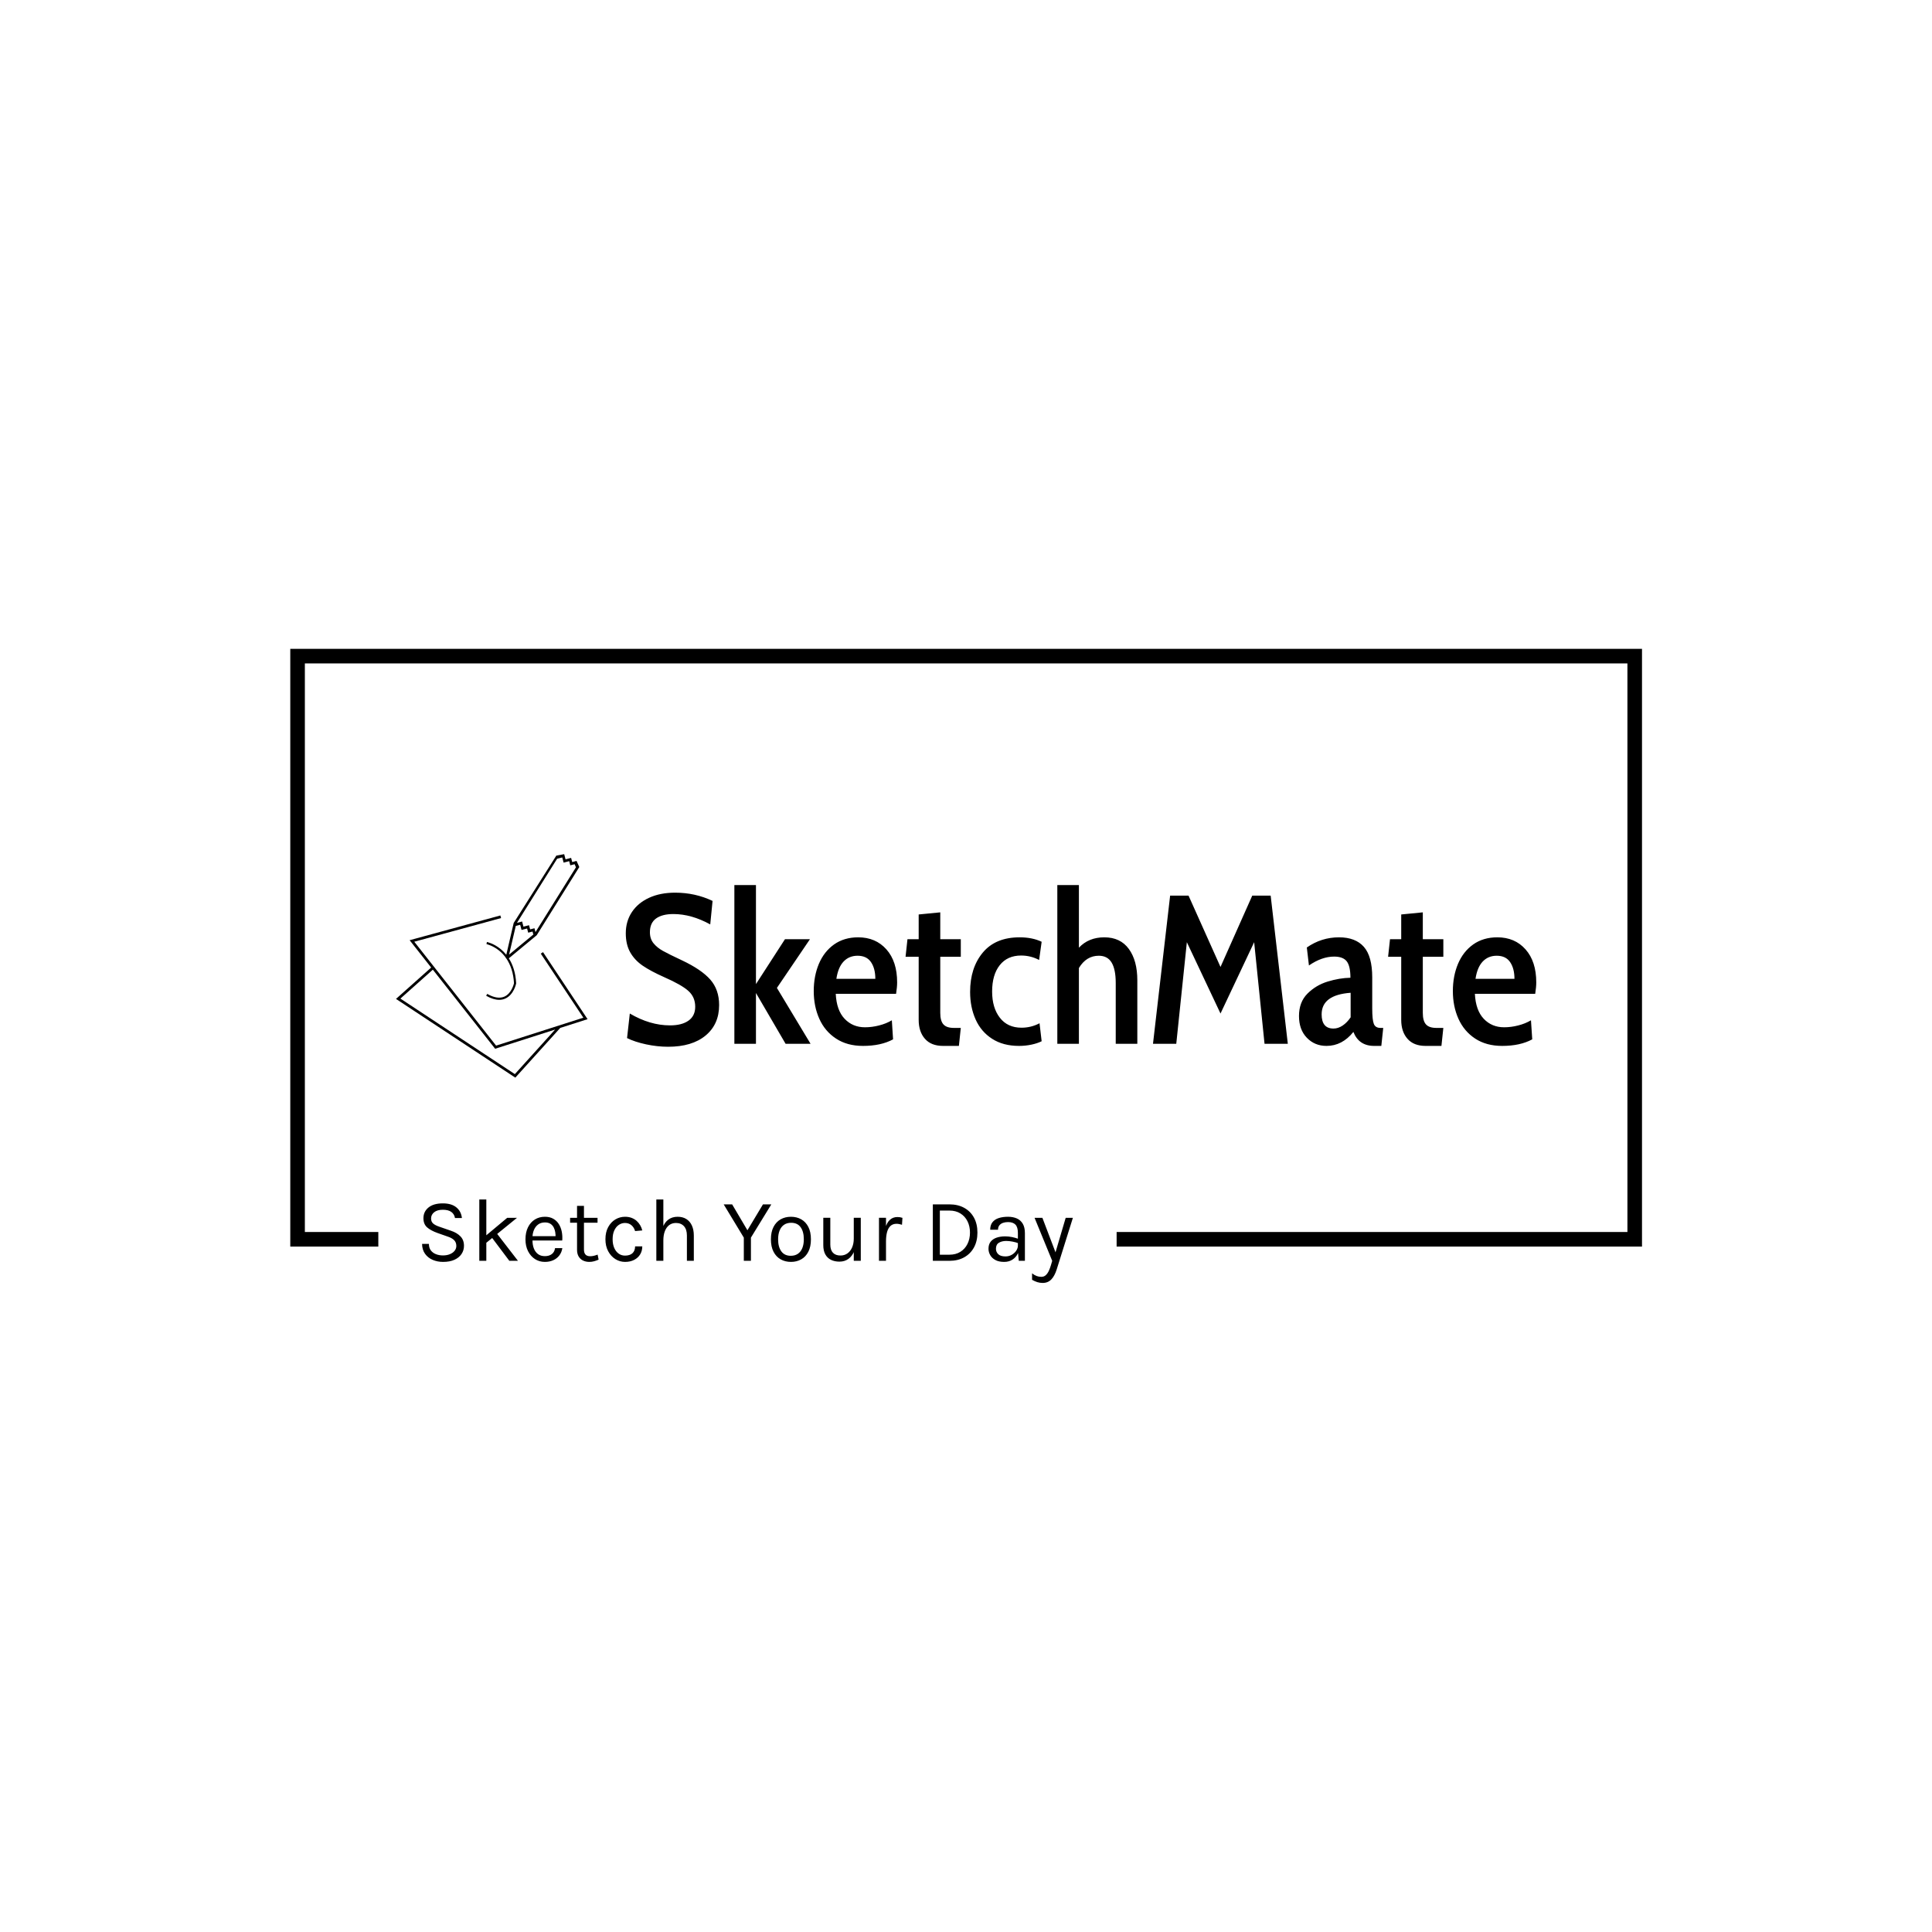 <svg xmlns="http://www.w3.org/2000/svg" version="1.1" xmlns:xlink="http://www.w3.org/1999/xlink" xmlns:svgjs="http://svgjs.dev/svgjs" width="1000" height="1000" viewBox="0 0 1000 1000"><rect width="1000" height="1000" fill="#ffffff"></rect><g transform="matrix(0.7,0,0,0.7,150.075,335.799)"><svg viewBox="0 0 375 176" data-background-color="#fce44d" preserveAspectRatio="xMidYMid meet" height="469" width="1000" xmlns="http://www.w3.org/2000/svg" xmlns:xlink="http://www.w3.org/1999/xlink"><g id="tight-bounds" transform="matrix(1,0,0,1,-0.04,0.027)"><svg viewBox="0 0 375.08 175.946" height="175.946" width="375.08"><g><svg></svg></g><g><svg viewBox="0 0 375.08 175.946" height="175.946" width="375.08"><g transform="matrix(1,0,0,1,-10.22,-40.672)"><path xmlns="http://www.w3.org/2000/svg" d="M10.22 206.528v-165.856h375.08v165.856h-145.784l0-4.046h141.737v-157.764h-366.986v157.764l20.384 0 0 4.046z" fill="#000000" fill-rule="nonzero" stroke="none" stroke-width="1" stroke-linecap="butt" stroke-linejoin="miter" stroke-miterlimit="10" stroke-dasharray="" stroke-dashoffset="0" font-family="none" font-weight="none" font-size="none" text-anchor="none" style="mix-blend-mode: normal" data-fill-palette-color="tertiary"></path><g><path xmlns="http://www.w3.org/2000/svg" d="M52.603 210.78v0c-1.048 0-2.007-0.19-2.879-0.569-0.875-0.379-1.578-0.938-2.11-1.677-0.532-0.742-0.807-1.657-0.824-2.744v0h1.897c0 0.732 0.18 1.332 0.538 1.801 0.356 0.469 0.83 0.818 1.422 1.048 0.589 0.23 1.232 0.344 1.931 0.344v0c0.755 0 1.412-0.121 1.971-0.364 0.559-0.239 0.99-0.557 1.293-0.953 0.303-0.396 0.454-0.83 0.454-1.302v0c0-0.665-0.203-1.204-0.609-1.617-0.409-0.412-1.013-0.747-1.811-1.003v0l-2.77-0.973c-1.297-0.466-2.279-0.998-2.943-1.596-0.665-0.599-0.998-1.439-0.998-2.52v0c0-1.214 0.467-2.204 1.402-2.969 0.938-0.765 2.267-1.148 3.986-1.147v0c1.597 0 2.844 0.368 3.743 1.102 0.898 0.735 1.414 1.723 1.546 2.964v0h-1.921c-0.123-0.725-0.462-1.289-1.018-1.691-0.552-0.402-1.336-0.604-2.35-0.604v0c-1.031 0-1.833 0.228-2.405 0.683-0.575 0.459-0.863 1.038-0.863 1.737v0c0 0.572 0.181 1.028 0.544 1.367 0.363 0.336 0.93 0.637 1.702 0.903v0l3.243 1.123c1.124 0.373 2.012 0.896 2.664 1.571 0.652 0.672 0.978 1.545 0.978 2.62v0c0 0.832-0.223 1.583-0.668 2.255-0.442 0.675-1.096 1.212-1.961 1.612-0.865 0.399-1.926 0.599-3.184 0.599zM64.618 210.48h-1.946v-17.014h1.946zM64.319 205.715v-2.071l6.087-5.089h2.719zM73.4 210.48h-2.395l-5.663-7.534 1.97-0.349zM80.869 210.78v0c-1.031 0-1.953-0.264-2.764-0.794-0.808-0.529-1.449-1.262-1.921-2.2-0.469-0.938-0.704-2.019-0.704-3.243v0c0-1.307 0.233-2.43 0.699-3.368 0.466-0.941 1.104-1.663 1.916-2.166 0.812-0.502 1.736-0.753 2.774-0.753v0c0.908 0 1.681 0.183 2.32 0.549 0.642 0.366 1.158 0.86 1.547 1.482 0.393 0.625 0.665 1.331 0.818 2.115 0.153 0.785 0.196 1.598 0.13 2.44v0h-8.632v-1.198h7.35l-0.574 0.375c0.023-0.492-0.005-0.983-0.085-1.472-0.077-0.492-0.223-0.943-0.439-1.352-0.216-0.412-0.521-0.743-0.913-0.993-0.389-0.249-0.888-0.374-1.497-0.375v0c-0.765 0-1.405 0.195-1.921 0.584-0.516 0.393-0.901 0.906-1.158 1.542-0.259 0.635-0.389 1.324-0.389 2.066v0 0.798c0 0.832 0.126 1.575 0.379 2.23 0.256 0.659 0.637 1.179 1.143 1.562 0.509 0.383 1.149 0.574 1.921 0.574v0c0.775 0 1.412-0.188 1.911-0.564 0.499-0.373 0.802-0.925 0.908-1.656v0h2.021c-0.123 0.792-0.406 1.472-0.848 2.04-0.439 0.569-1 1.006-1.682 1.313-0.682 0.309-1.452 0.464-2.31 0.464zM93.208 210.78v0c-0.649 0-1.231-0.125-1.746-0.375-0.519-0.249-0.926-0.624-1.223-1.122-0.299-0.499-0.449-1.123-0.449-1.871v0-12.175h1.921v12.125c0 1.231 0.574 1.846 1.722 1.846v0c0.339 0 0.669-0.038 0.988-0.115 0.323-0.073 0.684-0.185 1.082-0.334v0l0.275 1.397c-0.426 0.183-0.848 0.333-1.268 0.449-0.419 0.116-0.853 0.175-1.302 0.175zM95.478 199.902h-7.609v-1.347h7.609zM103.112 210.78v0c-0.958 0-1.851-0.258-2.679-0.774-0.828-0.516-1.495-1.244-2.001-2.185-0.509-0.938-0.763-2.047-0.763-3.328v0c0-1.314 0.254-2.437 0.763-3.368 0.506-0.931 1.173-1.643 2.001-2.136 0.828-0.489 1.721-0.733 2.679-0.733v0c0.672 0 1.276 0.101 1.812 0.304 0.539 0.203 1.008 0.484 1.407 0.843 0.396 0.356 0.725 0.762 0.988 1.218 0.263 0.452 0.456 0.928 0.578 1.427v0l-1.995 0.174c-0.206-0.692-0.552-1.239-1.038-1.641-0.486-0.402-1.078-0.604-1.777-0.604v0c-0.592 0-1.148 0.168-1.666 0.504-0.519 0.336-0.941 0.84-1.267 1.512-0.326 0.669-0.489 1.502-0.489 2.5v0c0 0.925 0.148 1.725 0.444 2.4 0.296 0.679 0.702 1.204 1.217 1.576 0.516 0.376 1.103 0.564 1.761 0.564v0c0.921 0 1.622-0.226 2.101-0.678 0.476-0.456 0.714-1.086 0.714-1.891v0h1.995c0 0.832-0.195 1.572-0.583 2.22-0.389 0.649-0.945 1.159-1.667 1.532-0.718 0.376-1.563 0.564-2.535 0.564zM122.197 210.48h-1.921v-7.01c0-1.141-0.273-2.007-0.818-2.6-0.546-0.595-1.287-0.893-2.225-0.893v0c-0.715 0-1.336 0.195-1.861 0.584-0.522 0.393-0.925 0.953-1.208 1.681-0.283 0.725-0.424 1.592-0.424 2.6v0h-0.748c0-1.39 0.183-2.576 0.549-3.558 0.366-0.981 0.9-1.731 1.601-2.25 0.702-0.519 1.557-0.778 2.565-0.778v0c0.938 0 1.741 0.21 2.41 0.628 0.672 0.419 1.186 1.02 1.542 1.802 0.359 0.782 0.539 1.71 0.538 2.784v0zM113.74 210.48h-1.946v-17.014h1.946zM136.068 204.044l-5.588-9.231h2.345l4.491 7.609h-0.499l4.565-7.609h2.32l-5.663 9.231v6.436h-1.971zM149.151 210.78v0c-1.071 0-2.026-0.238-2.864-0.714-0.835-0.472-1.494-1.174-1.976-2.106-0.482-0.931-0.723-2.079-0.723-3.442v0c0-1.37 0.241-2.52 0.723-3.448 0.482-0.928 1.141-1.63 1.976-2.106 0.838-0.472 1.793-0.709 2.864-0.708v0c1.064 0 2.014 0.236 2.849 0.708 0.838 0.476 1.495 1.178 1.971 2.106 0.479 0.928 0.718 2.077 0.718 3.448v0c0 1.364-0.239 2.511-0.718 3.442-0.476 0.931-1.133 1.633-1.971 2.106-0.835 0.476-1.785 0.714-2.849 0.714zM149.101 209.083v0c0.775 0 1.432-0.185 1.971-0.554 0.542-0.373 0.951-0.9 1.227-1.581 0.279-0.682 0.419-1.492 0.419-2.43v0c0-1.424-0.294-2.545-0.883-3.363-0.592-0.818-1.47-1.227-2.634-1.228v0c-0.782 0-1.44 0.185-1.976 0.554-0.536 0.369-0.943 0.898-1.222 1.587-0.279 0.685-0.419 1.502-0.42 2.45v0c0 1.404 0.298 2.516 0.894 3.338 0.595 0.818 1.47 1.227 2.624 1.227zM166.579 210.48v-11.95h1.946v11.95zM158.122 206.114v-7.584h1.946v7.435c0 0.998 0.243 1.755 0.729 2.27 0.486 0.516 1.183 0.773 2.09 0.773v0c0.748 0 1.399-0.2 1.951-0.598 0.552-0.399 0.98-0.95 1.282-1.652 0.306-0.705 0.459-1.51 0.459-2.415v0h0.724c0 1.337-0.195 2.48-0.584 3.428-0.386 0.948-0.93 1.675-1.631 2.18-0.702 0.502-1.527 0.753-2.475 0.754v0c-0.898 0-1.685-0.166-2.36-0.499-0.672-0.333-1.196-0.838-1.572-1.517-0.373-0.679-0.559-1.537-0.559-2.575zM175.521 210.48h-1.946v-11.95h1.946zM175.521 205.091h-0.599c0-1.513 0.146-2.771 0.439-3.772 0.289-1.005 0.715-1.753 1.277-2.245 0.562-0.496 1.246-0.743 2.051-0.743v0c0.266 0 0.509 0.018 0.729 0.055 0.223 0.037 0.446 0.093 0.668 0.169v0l-0.125 1.921c-0.233-0.077-0.486-0.141-0.758-0.194-0.276-0.053-0.522-0.08-0.738-0.08v0c-0.705 0-1.274 0.201-1.707 0.603-0.432 0.402-0.747 0.97-0.943 1.702-0.196 0.732-0.294 1.593-0.294 2.584zM188.518 210.48v-15.667h4.591c1.58 0 2.952 0.323 4.116 0.968 1.164 0.642 2.067 1.55 2.709 2.724 0.639 1.171 0.958 2.551 0.958 4.142v0c0 1.57-0.319 2.942-0.958 4.116-0.642 1.171-1.545 2.084-2.709 2.739-1.164 0.652-2.536 0.978-4.116 0.978v0zM193.109 196.534h-2.645v12.25h2.645c1.181 0 2.197-0.266 3.048-0.799 0.855-0.532 1.512-1.262 1.971-2.19 0.462-0.928 0.694-1.978 0.694-3.148v0c0-1.181-0.231-2.23-0.694-3.149-0.459-0.921-1.116-1.645-1.971-2.17-0.852-0.529-1.868-0.793-3.048-0.794zM214.065 210.48h-1.697l-0.249-2.619v-5.115c0-1.074-0.228-1.846-0.684-2.315-0.459-0.469-1.146-0.704-2.06-0.703v0c-0.516 0-0.983 0.075-1.402 0.224-0.419 0.15-0.752 0.381-0.998 0.694-0.246 0.309-0.369 0.71-0.369 1.202v0h-2.171c0-0.865 0.213-1.562 0.639-2.09 0.422-0.529 1.006-0.911 1.751-1.148 0.745-0.236 1.595-0.354 2.55-0.354v0c0.915 0 1.726 0.153 2.435 0.459 0.705 0.309 1.257 0.798 1.656 1.467 0.399 0.669 0.599 1.54 0.599 2.614v0zM208.302 210.78v0c-0.981 0-1.791-0.175-2.43-0.524-0.642-0.349-1.121-0.803-1.437-1.363-0.316-0.555-0.474-1.141-0.474-1.756v0c0-0.808 0.201-1.465 0.604-1.971 0.406-0.509 0.958-0.881 1.656-1.117 0.699-0.236 1.484-0.354 2.355-0.355v0c0.625 0 1.251 0.062 1.876 0.185 0.629 0.126 1.242 0.298 1.842 0.514v0 1.222c-0.499-0.2-1.063-0.358-1.692-0.474-0.625-0.116-1.201-0.175-1.726-0.174v0c-0.798 0-1.472 0.165-2.021 0.494-0.549 0.326-0.823 0.885-0.823 1.676v0c0 0.582 0.21 1.081 0.628 1.497 0.422 0.416 1.094 0.624 2.016 0.624v0c0.649 0 1.232-0.151 1.751-0.454 0.522-0.306 0.935-0.687 1.238-1.143 0.303-0.459 0.454-0.916 0.454-1.372v0h0.474c0 0.798-0.173 1.538-0.519 2.22-0.343 0.682-0.835 1.231-1.477 1.647-0.639 0.416-1.404 0.624-2.295 0.624zM221.639 210.48l-4.89-11.925h2.171l3.892 10.229h-0.45l3.019-10.229h1.996l-4.491 14.32c-0.376 1.197-0.875 2.121-1.496 2.769-0.625 0.649-1.424 0.973-2.395 0.973v0c-0.526 0-1.023-0.075-1.492-0.224-0.469-0.15-0.953-0.366-1.452-0.649v0-1.796c0.439 0.349 0.865 0.599 1.277 0.748 0.412 0.15 0.843 0.225 1.292 0.225v0c0.499 0 0.916-0.158 1.253-0.474 0.336-0.316 0.617-0.722 0.843-1.218 0.223-0.492 0.414-1.01 0.574-1.551v0z" fill="#000000" fill-rule="nonzero" stroke="none" stroke-width="1" stroke-linecap="butt" stroke-linejoin="miter" stroke-miterlimit="10" stroke-dasharray="" stroke-dashoffset="0" font-family="none" font-weight="none" font-size="none" text-anchor="none" style="mix-blend-mode: normal" data-fill-palette-color="secondary"></path></g></g><g transform="matrix(1,0,0,1,29.332,56.967)"><svg viewBox="0 0 316.416 62.012" height="62.012" width="316.416"><g><svg viewBox="0 0 396.256 77.659" height="62.012" width="316.416"><g transform="matrix(1,0,0,1,79.84,10.733)"><svg viewBox="0 0 316.416 56.193" height="56.193" width="316.416"><g><svg viewBox="0 0 316.416 56.193" height="56.193" width="316.416"><g><svg viewBox="0 0 316.416 56.193" height="56.193" width="316.416"><g transform="matrix(1,0,0,1,0,0)"><svg width="316.416" viewBox="1.8 -37.5 215.08 38.2" height="56.193" data-palette-color="#374151"><path d="M11.8 0.7Q9.25 0.7 6.58 0.13 3.9-0.45 2.1-1.35L2.1-1.35 2.75-7.15Q7.5-4.35 12.25-4.35L12.25-4.35Q15.05-4.35 16.63-5.48 18.2-6.6 18.2-8.75L18.2-8.75Q18.2-11.05 16.57-12.5 14.95-13.95 10.85-15.75L10.85-15.75Q7.7-17.15 5.8-18.45 3.9-19.75 2.85-21.6 1.8-23.45 1.8-26.1L1.8-26.1Q1.8-28.95 3.25-31.13 4.7-33.3 7.33-34.5 9.95-35.7 13.45-35.7L13.45-35.7Q18.2-35.7 22.3-33.75L22.3-33.75 21.75-28.2Q17.3-30.65 13.05-30.65L13.05-30.65Q10.4-30.65 8.95-29.6 7.5-28.55 7.5-26.35L7.5-26.35Q7.5-24.8 8.35-23.75 9.2-22.7 10.6-21.93 12-21.15 15.1-19.7L15.1-19.7Q19.65-17.55 21.75-15.18 23.85-12.8 23.85-9.15L23.85-9.15Q23.85-4.6 20.65-1.95 17.45 0.7 11.8 0.7L11.8 0.7ZM27.45 0L27.45-37.5 32.55-37.5 32.55-14.1 39.4-24.7 45.3-24.7 37.5-13.2 45.45 0 39.55 0 32.55-12 32.55 0 27.45 0ZM57.84 0.5Q54.09 0.5 51.47-1.23 48.84-2.95 47.52-5.9 46.2-8.85 46.2-12.45L46.2-12.45Q46.2-16 47.42-18.9 48.65-21.8 51.02-23.48 53.4-25.15 56.7-25.15L56.7-25.15Q60.84-25.15 63.37-22.3 65.9-19.45 65.9-14.5L65.9-14.5Q65.9-13.4 65.65-11.8L65.65-11.8 51.4-11.8Q51.59-7.9 53.5-5.9 55.4-3.9 58.3-3.9L58.3-3.9Q59.95-3.9 61.62-4.33 63.3-4.75 64.65-5.55L64.65-5.55 64.94-1.05Q62.09 0.5 57.84 0.5L57.84 0.5ZM51.55-15.35L60.75-15.35Q60.75-17.8 59.72-19.3 58.7-20.8 56.55-20.8L56.55-20.8Q54.55-20.8 53.25-19.43 51.95-18.05 51.55-15.35L51.55-15.35ZM76.74 0.5Q73.94 0.5 72.47-1.18 70.99-2.85 70.99-5.65L70.99-5.65 70.99-20.55 67.89-20.55 68.34-24.7 70.99-24.7 70.99-30.55 76.09-31.05 76.09-24.7 80.94-24.7 80.94-20.55 76.09-20.55 76.09-7.3Q76.09-5.4 76.84-4.58 77.59-3.75 79.29-3.75L79.29-3.75 80.94-3.75 80.49 0.5 76.74 0.5ZM94.69 0.5Q90.94 0.5 88.34-1.18 85.74-2.85 84.44-5.75 83.14-8.65 83.14-12.25L83.14-12.25Q83.14-17.95 86.14-21.55 89.14-25.15 94.84-25.15L94.84-25.15Q97.84-25.15 100.04-24.1L100.04-24.1 99.44-19.8Q97.44-20.85 95.19-20.85L95.19-20.85Q91.94-20.85 90.14-18.57 88.34-16.3 88.34-12.35L88.34-12.35Q88.34-8.5 90.17-6.15 91.99-3.8 95.29-3.8L95.29-3.8Q97.54-3.8 99.54-4.85L99.54-4.85 100.04-0.6Q99.04-0.1 97.62 0.2 96.19 0.5 94.69 0.5L94.69 0.5ZM114.84-25.15Q118.64-25.15 120.64-22.4 122.64-19.65 122.64-15L122.64-15 122.64 0 117.54 0 117.54-14.35Q117.54-17.6 116.56-19.2 115.59-20.8 113.54-20.8L113.54-20.8Q110.59-20.8 108.84-17.9L108.84-17.9 108.84 0 103.74 0 103.74-37.5 108.84-37.5 108.84-22.7Q111.14-25.15 114.84-25.15L114.84-25.15ZM158.19 0L152.69 0 150.24-24 142.29-7.15 134.34-24 131.84 0 126.34 0 130.39-35 134.74-35 142.29-18.15 149.79-35 154.14-35 158.19 0ZM167.33 0.5Q164.53 0.5 162.68-1.43 160.83-3.35 160.83-6.55L160.83-6.55Q160.83-9.85 162.83-11.85 164.83-13.85 167.61-14.7 170.38-15.55 172.98-15.6L172.98-15.6Q172.98-18.35 172.11-19.48 171.23-20.6 169.13-20.6L169.13-20.6Q166.23-20.6 163.18-18.5L163.18-18.5 162.68-22.75Q166.13-25.15 170.28-25.15L170.28-25.15Q174.18-25.15 176.16-22.9 178.13-20.65 178.13-15.7L178.13-15.7 178.13-8.4Q178.13-5.65 178.51-4.7 178.88-3.75 180.08-3.75L180.08-3.75 180.73-3.75 180.28 0.5 178.58 0.5Q174.98 0.5 173.68-2.8L173.68-2.8Q171.03 0.5 167.33 0.5L167.33 0.5ZM168.98-3.6Q170.08-3.6 171.13-4.3 172.18-5 173.03-6.25L173.03-6.25 173.03-12.05Q166.18-11.55 166.18-6.95L166.18-6.95Q166.18-3.6 168.98-3.6L168.98-3.6ZM190.73 0.5Q187.93 0.5 186.46-1.18 184.98-2.85 184.98-5.65L184.98-5.65 184.98-20.55 181.88-20.55 182.33-24.7 184.98-24.7 184.98-30.55 190.08-31.05 190.08-24.7 194.93-24.7 194.93-20.55 190.08-20.55 190.08-7.3Q190.08-5.4 190.83-4.58 191.58-3.75 193.28-3.75L193.28-3.75 194.93-3.75 194.48 0.5 190.73 0.5ZM208.83 0.5Q205.08 0.5 202.45-1.23 199.83-2.95 198.5-5.9 197.18-8.85 197.18-12.45L197.18-12.45Q197.18-16 198.4-18.9 199.63-21.8 202-23.48 204.38-25.15 207.68-25.15L207.68-25.15Q211.83-25.15 214.35-22.3 216.88-19.45 216.88-14.5L216.88-14.5Q216.88-13.4 216.63-11.8L216.63-11.8 202.38-11.8Q202.58-7.9 204.48-5.9 206.38-3.9 209.28-3.9L209.28-3.9Q210.93-3.9 212.6-4.33 214.28-4.75 215.63-5.55L215.63-5.55 215.93-1.05Q213.08 0.5 208.83 0.5L208.83 0.5ZM202.53-15.35L211.73-15.35Q211.73-17.8 210.7-19.3 209.68-20.8 207.53-20.8L207.53-20.8Q205.53-20.8 204.23-19.43 202.93-18.05 202.53-15.35L202.53-15.35Z" opacity="1" transform="matrix(1,0,0,1,0,0)" fill="#000000" class="undefined-text-0" data-fill-palette-color="primary" id="text-0"></path></svg></g></svg></g></svg></g></svg></g><g><svg viewBox="0 0 66.574 77.659" height="77.659" width="66.574"><g><svg xmlns="http://www.w3.org/2000/svg" xmlns:xlink="http://www.w3.org/1999/xlink" version="1.1" x="0" y="0" viewBox="138.684 44.563 1959.503 2285.767" enable-background="new 0 0 2551.18 2551.18" xml:space="preserve" height="77.659" width="66.574" class="icon-icon-0" data-fill-palette-color="accent" id="icon-0"><g fill="#000000" data-fill-palette-color="accent"><path d="M1642.605 1046.776l-22.975 15.27 435.367 655.122-892.426 285.637L325.654 940.309l887.867-242.091-7.252-26.617-928.062 253.05 220.272 279.643-359.795 320.791 1220.452 805.245 459.641-508.592 279.41-89.431L1642.605 1046.776zM1354.558 2294.258L183.814 1521.81l331.766-295.804 637.164 808.906 613.715-196.43L1354.558 2294.258z" fill="#000000" data-fill-palette-color="accent"></path><path d="M1211.732 1017.36c-71.591-59.483-140.207-73.926-143.095-74.511l-4.402 21.625c0.663 0.137 66.865 14.246 134.248 70.572 23.281 19.461 43.891 41.741 61.865 66.475l-0.932 3.998 4.461 1.04c48.298 68.737 76.342 156.239 81.871 258.147-2.77 11.97-26.207 104.134-97.243 136.367-47.463 21.542-106.893 12.347-176.603-27.336l-10.916 19.182c48.675 27.705 93.245 41.593 133.245 41.593 22.673 0 43.875-4.461 63.519-13.397 85.923-39.085 108.973-148.66 109.91-153.305l0.28-1.368-0.075-1.394c-5.852-112.456-36.936-195.081-75.039-255.06l285.176-236.127 435.658-697.636-28.163-62.563-44.479 11.638-11.169-42.7-56.94 14.895-13.847-52.932-80.427 14.798-434.791 686.97-1.223 1.953-75.777 325.344C1248.527 1050.755 1229.594 1032.196 1211.732 1017.36zM1786.886 91.351l52.468-13.117 13.848 52.932 56.94-14.896 11.169 42.7 44.479-11.638 13.572 31.751-413.934 662.832-10.351-39.551-44.478 11.638-11.17-42.7-56.94 14.895-13.847-52.932-52.694 13.788L1786.886 91.351zM1363.852 778.734l45.082-11.797 13.847 52.932 56.94-14.895 11.17 42.7 44.478-11.638 7.462 28.516 4.623-1.21-251.884 208.556L1363.852 778.734z" fill="#000000" data-fill-palette-color="accent"></path></g></svg></g></svg></g></svg></g></svg></g></svg></g><defs><mask id="5185d7b7-aeb4-4e46-863f-c0205a009196"><rect width="640" height="400" fill="white"></rect><rect width="348.058" height="128.346" fill="black" x="145.971" y="135.827" id="transform-me" transform="matrix(1,0,0,1,-122.24,-138.458)"></rect></mask><mask id="0ec843c9-a246-4c6d-8f58-756c8e07d601"><rect width="640" height="400" fill="white"></rect><rect width="348.058" height="128.346" fill="black" x="145.971" y="135.827" id="transform-me" transform="matrix(1,0,0,1,-122.24,-138.458)"></rect></mask><mask id="6c3cd617-5aa3-4471-9146-01bcbe0d18c7"><rect width="640" height="400" fill="white"></rect><rect width="348.058" height="128.346" fill="black" x="145.971" y="135.827" id="transform-me" transform="matrix(1,0,0,1,-122.24,-138.458)"></rect></mask></defs></svg><rect width="375.08" height="175.946" fill="none" stroke="none" visibility="hidden"></rect></g></svg></g></svg>